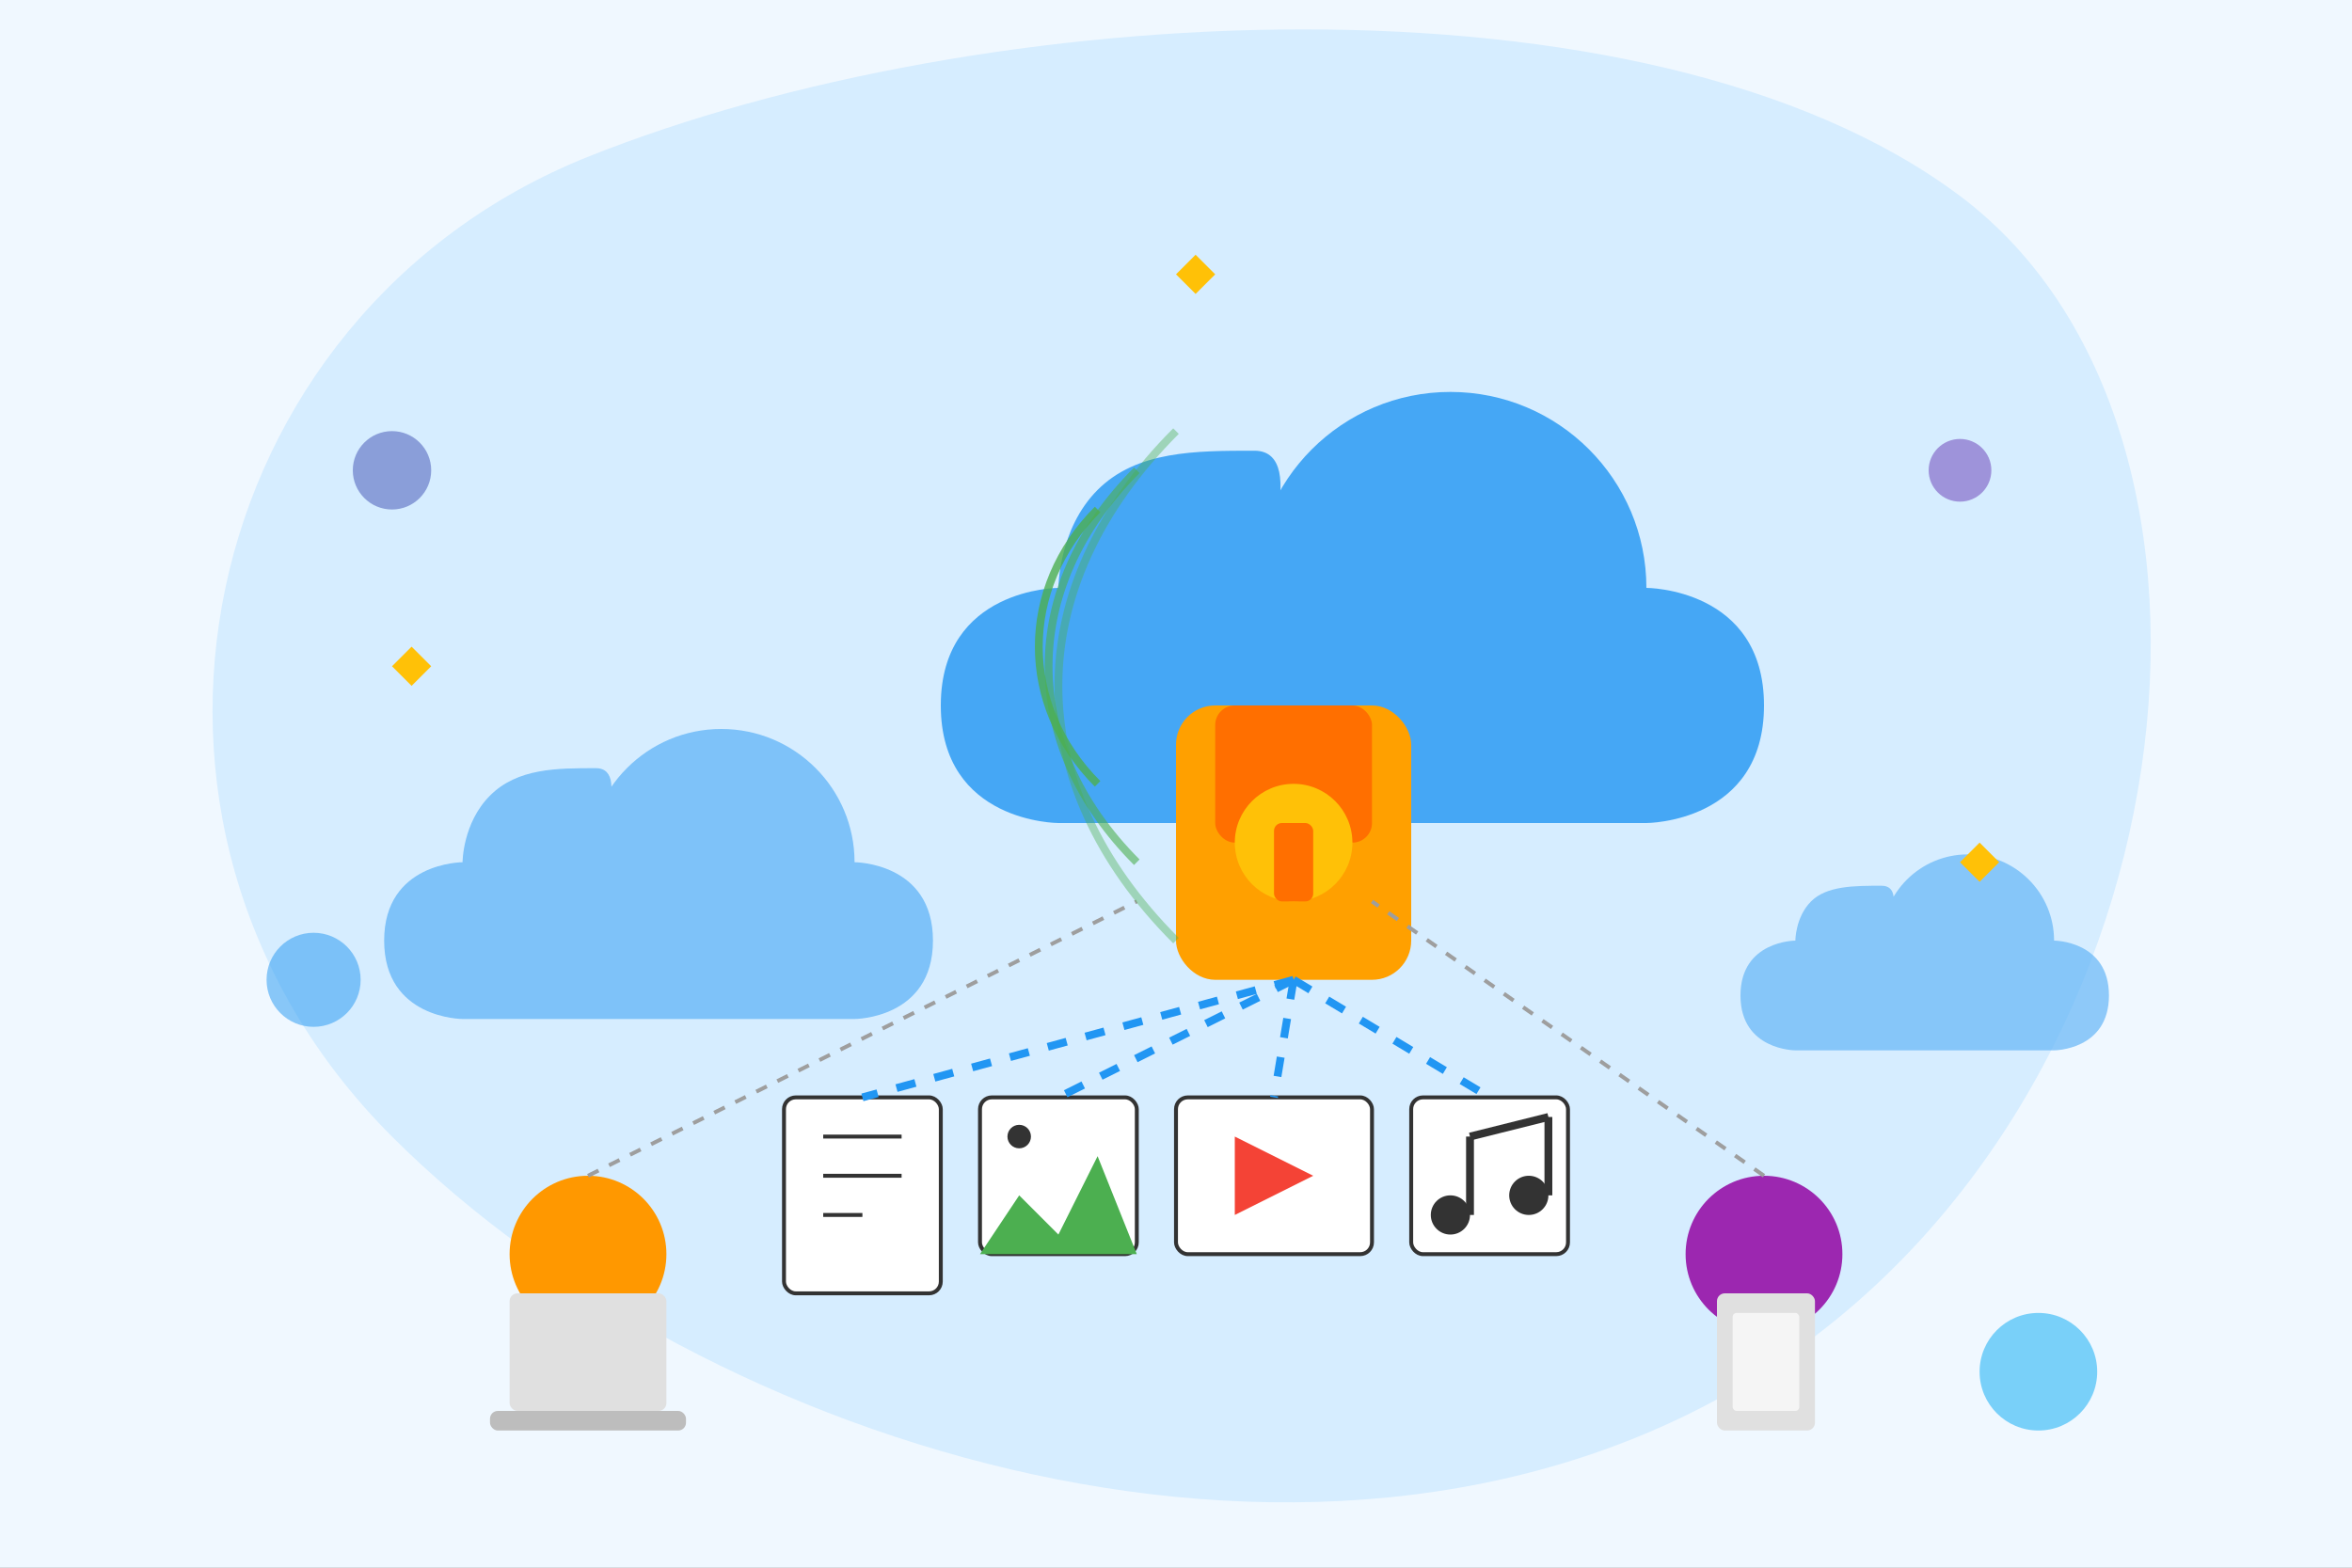 <svg width="600" height="400" viewBox="0 0 600 400" fill="none" xmlns="http://www.w3.org/2000/svg">
  <rect x="0" y="0" width="600" height="400" fill="#808080" stroke="none"/>
  <g clip-path="url(#clip0_1234_5681)">
    <!-- Background -->
    <path d="M0 0H600V400H0V0Z" fill="#F0F8FF"/>
    
    <!-- Background Blob -->
    <path d="M500 50C580 110 560 280 450 350C340 420 180 370 100 290C20 210 50 80 150 40C250 0 420 -10 500 50Z" fill="#D6EDFF"/>
    
    <!-- Cloud Main -->
    <path d="M320 150C320 122.386 342.386 100 370 100C397.614 100 420 122.386 420 150C420 150 450 150 450 180C450 210 420 210 420 210H270C270 210 240 210 240 180C240 150 270 150 270 150C270 150 270 135 280 125C290 115 305 115 320 115C335 115 320 150 320 150Z" fill="#2196F3" opacity="0.8">
      <animate attributeName="opacity" values="0.8;0.6;0.8" dur="5s" repeatCount="indefinite"/>
    </path>
    
    <!-- Cloud Secondary -->
    <path d="M150 220C150 201.222 165.222 186 184 186C202.778 186 218 201.222 218 220C218 220 238 220 238 240C238 260 218 260 218 260H118C118 260 98 260 98 240C98 220 118 220 118 220C118 220 118 210 125 203C132 196 142 196 152 196C162 196 150 220 150 220Z" fill="#42A5F5" opacity="0.6">
      <animate attributeName="opacity" values="0.6;0.4;0.6" dur="4s" repeatCount="indefinite"/>
    </path>
    
    <!-- Cloud Small 1 -->
    <path d="M480 240C480 227.85 489.85 218 502 218C514.15 218 524 227.85 524 240C524 240 538 240 538 254C538 268 524 268 524 268H458C458 268 444 268 444 254C444 240 458 240 458 240C458 240 458 234 462 230C466 226 473 226 480 226C487 226 480 240 480 240Z" fill="#64B5F6" opacity="0.7">
      <animate attributeName="opacity" values="0.7;0.5;0.7" dur="6s" repeatCount="indefinite"/>
    </path>
    
    <!-- Lock Icon -->
    <rect x="300" y="180" width="60" height="70" rx="10" fill="#FFA000"/>
    <rect x="310" y="180" width="40" height="35" rx="5" fill="#FF6F00"/>
    <circle cx="330" cy="215" r="15" fill="#FFC107"/>
    <rect x="325" y="210" width="10" height="20" rx="2" fill="#FF6F00"/>
    
    <!-- Data Icons -->
    <!-- Document -->
    <rect x="200" y="280" width="40" height="50" rx="3" fill="white" stroke="#333" stroke-width="1"/>
    <line x1="210" y1="290" x2="230" y2="290" stroke="#333" stroke-width="1"/>
    <line x1="210" y1="300" x2="230" y2="300" stroke="#333" stroke-width="1"/>
    <line x1="210" y1="310" x2="220" y2="310" stroke="#333" stroke-width="1"/>
    
    <!-- Image -->
    <rect x="250" y="280" width="40" height="40" rx="3" fill="white" stroke="#333" stroke-width="1"/>
    <circle cx="260" cy="290" r="3" fill="#333"/>
    <path d="M250 320 L260 305 L270 315 L280 295 L290 320 Z" fill="#4CAF50"/>
    
    <!-- Video -->
    <rect x="300" y="280" width="50" height="40" rx="3" fill="white" stroke="#333" stroke-width="1"/>
    <path d="M315 290L315 310L335 300L315 290Z" fill="#F44336"/>
    
    <!-- Music -->
    <rect x="360" y="280" width="40" height="40" rx="3" fill="white" stroke="#333" stroke-width="1"/>
    <circle cx="370" cy="310" r="5" fill="#333"/>
    <circle cx="390" cy="305" r="5" fill="#333"/>
    <line x1="375" y1="310" x2="375" y2="290" stroke="#333" stroke-width="2"/>
    <line x1="395" y1="305" x2="395" y2="285" stroke="#333" stroke-width="2"/>
    <line x1="375" y1="290" x2="395" y2="285" stroke="#333" stroke-width="2"/>
    
    <!-- Connecting lines from cloud to data -->
    <line x1="330" y1="250" x2="220" y2="280" stroke="#2196F3" stroke-width="2" stroke-dasharray="5,5">
      <animate attributeName="stroke-dashoffset" values="0;-20" dur="2s" repeatCount="indefinite"/>
    </line>
    <line x1="330" y1="250" x2="270" y2="280" stroke="#2196F3" stroke-width="2" stroke-dasharray="5,5">
      <animate attributeName="stroke-dashoffset" values="0;-20" dur="3s" repeatCount="indefinite"/>
    </line>
    <line x1="330" y1="250" x2="325" y2="280" stroke="#2196F3" stroke-width="2" stroke-dasharray="5,5">
      <animate attributeName="stroke-dashoffset" values="0;-20" dur="2.5s" repeatCount="indefinite"/>
    </line>
    <line x1="330" y1="250" x2="380" y2="280" stroke="#2196F3" stroke-width="2" stroke-dasharray="5,5">
      <animate attributeName="stroke-dashoffset" values="0;-20" dur="3.5s" repeatCount="indefinite"/>
    </line>
    
    <!-- People -->
    <circle cx="150" cy="320" r="20" fill="#FF9800"/>
    <circle cx="450" cy="320" r="20" fill="#9C27B0"/>
    
    <!-- Devices -->
    <!-- Laptop -->
    <rect x="130" y="330" width="40" height="30" rx="2" fill="#E0E0E0"/>
    <rect x="125" y="360" width="50" height="5" rx="2" fill="#BDBDBD"/>
    
    <!-- Tablet -->
    <rect x="438" y="330" width="25" height="35" rx="2" fill="#E0E0E0"/>
    <rect x="442" y="335" width="17" height="25" rx="1" fill="#F5F5F5"/>
    
    <!-- Connection Lines from People to Cloud -->
    <line x1="150" y1="300" x2="290" y2="230" stroke="#9E9E9E" stroke-width="1" stroke-dasharray="3,3">
      <animate attributeName="stroke-dashoffset" values="0;-12" dur="4s" repeatCount="indefinite"/>
    </line>
    <line x1="450" y1="300" x2="350" y2="230" stroke="#9E9E9E" stroke-width="1" stroke-dasharray="3,3">
      <animate attributeName="stroke-dashoffset" values="0;-12" dur="4s" repeatCount="indefinite"/>
    </line>
    
    <!-- Small Decorative Elements -->
    <circle cx="100" cy="120" r="10" fill="#3F51B5" opacity="0.5"/>
    <circle cx="500" cy="120" r="8" fill="#673AB7" opacity="0.5"/>
    <circle cx="80" cy="250" r="12" fill="#2196F3" opacity="0.5"/>
    <circle cx="520" cy="350" r="15" fill="#03A9F4" opacity="0.5"/>
    
    <!-- Wi-Fi Signal -->
    <path d="M280 130C260 150 260 180 280 200" stroke="#4CAF50" stroke-width="2" fill="none" opacity="0.8">
      <animate attributeName="opacity" values="0.8;0.3;0.8" dur="3s" repeatCount="indefinite"/>
    </path>
    <path d="M290 120C260 150 260 190 290 220" stroke="#4CAF50" stroke-width="2" fill="none" opacity="0.6">
      <animate attributeName="opacity" values="0.6;0.2;0.6" dur="3s" repeatCount="indefinite"/>
    </path>
    <path d="M300 110C260 150 260 200 300 240" stroke="#4CAF50" stroke-width="2" fill="none" opacity="0.4">
      <animate attributeName="opacity" values="0.4;0.1;0.4" dur="3s" repeatCount="indefinite"/>
    </path>
    
    <!-- Sparkles -->
    <path d="M100 170L105 165L110 170L105 175L100 170Z" fill="#FFC107">
      <animate attributeName="opacity" values="1;0.3;1" dur="2s" repeatCount="indefinite" />
    </path>
    
    <path d="M500 220L505 215L510 220L505 225L500 220Z" fill="#FFC107">
      <animate attributeName="opacity" values="1;0.5;1" dur="3s" repeatCount="indefinite" />
    </path>
    
    <path d="M300 70L305 65L310 70L305 75L300 70Z" fill="#FFC107">
      <animate attributeName="opacity" values="1;0.4;1" dur="2.5s" repeatCount="indefinite" />
    </path>
  </g>
  <defs>
    <clipPath id="clip0_1234_5681">
      <rect width="600" height="400" fill="white"/>
    </clipPath>
  </defs>
</svg> 